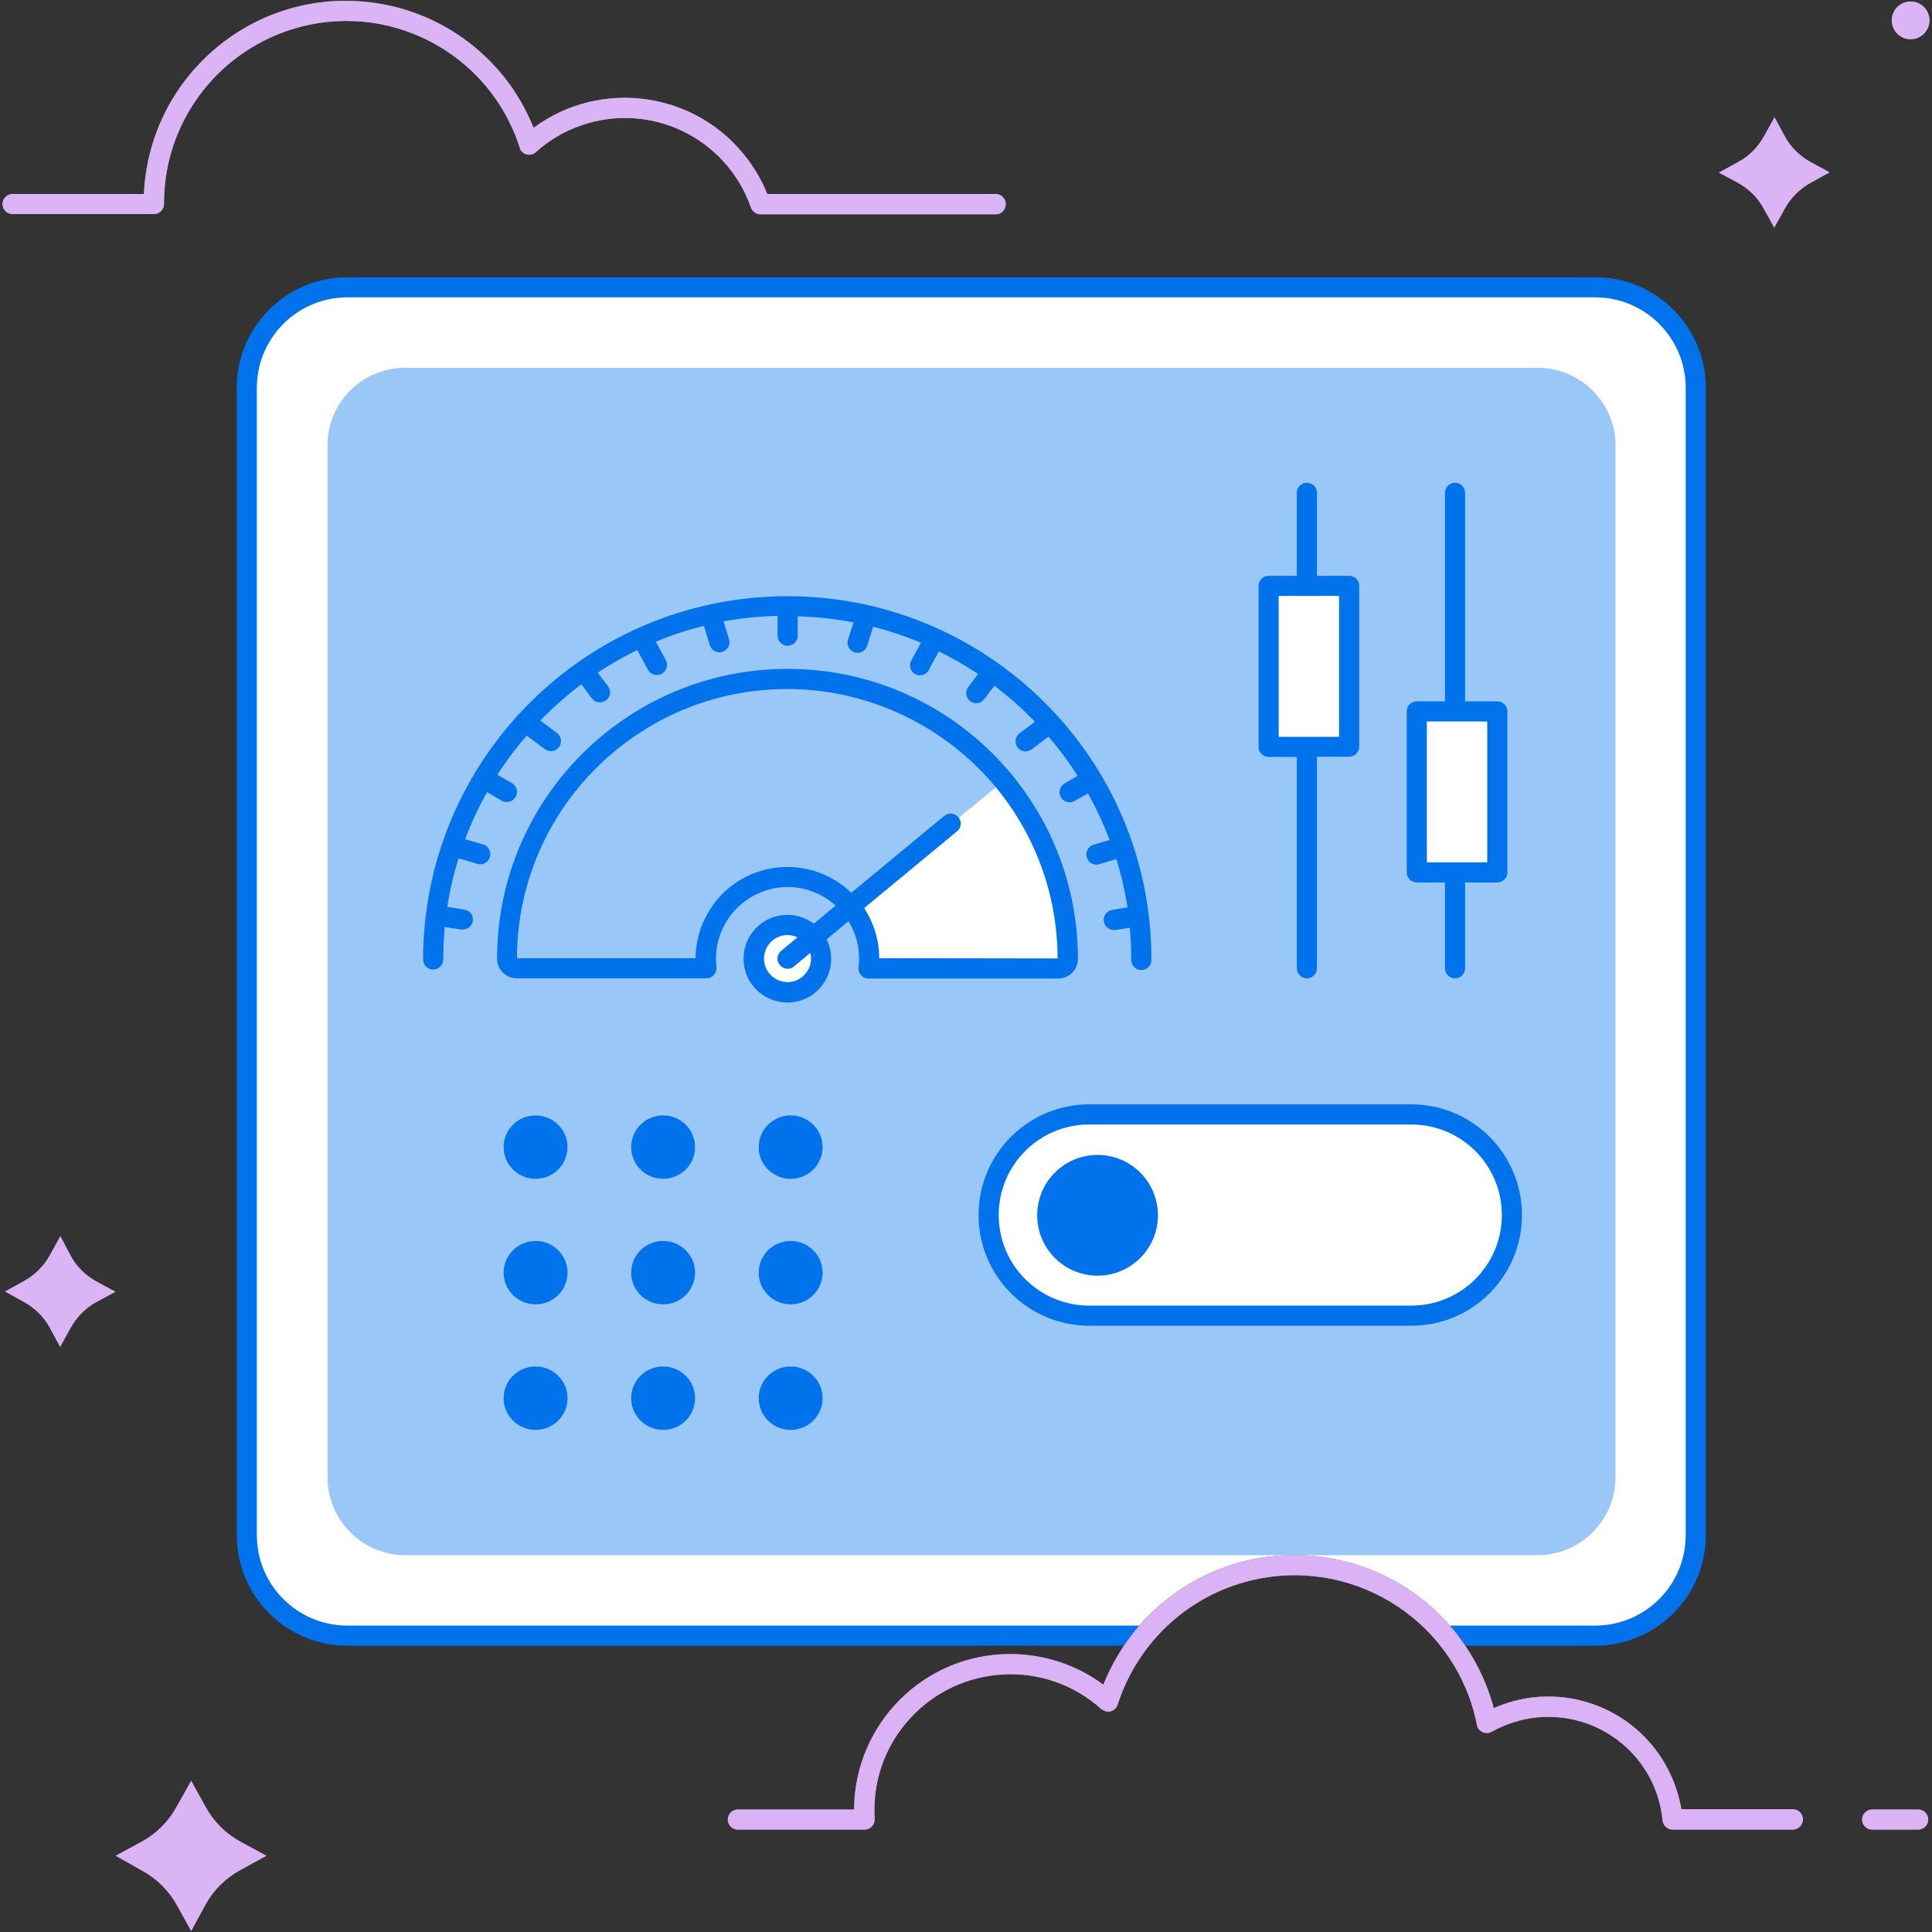 <svg id="Layer_1" xmlns="http://www.w3.org/2000/svg" viewBox="0 0 768 768"><rect x="0" y="0" width="768" height="768" fill="#333333" stroke="none"/><style>.st0{fill:#fff}.st1{opacity:.4}.st2{fill:#0073ec}.st3{fill:none}.st4{fill:#a644e5}</style><g id="Layer_2_1_"><g id="Illustrations"><path class="st0" d="M514.7 618.2c25.4 0 49.4 11.8 64.9 32h54.5c22.1 0 40-17.9 40-40v-456c0-22.1-17.9-40-40-40h-496c-22.1 0-40 17.9-40 40v456c0 22.1 17.9 40 40 40h311.5c15.6-20.2 39.6-32.1 65.1-32z"/><g class="st1"><path class="st2" d="M161.1 146.2h450.1c17.1 0 31 13.9 31 30.9v410.1c0 17.1-13.9 31-31 31H161.1c-17.1 0-30.9-13.9-30.9-31V177.1c-.1-17.1 13.8-30.9 30.9-30.9z"/></g><path class="st0" d="M395.7 306.6c-21.2-23.3-51.2-36.6-82.7-36.7-61.4 0-111.4 49.9-111.4 111.1 0 2.2 1.8 3.9 3.9 3.9h75.3c-.2-1.3-.2-2.6-.2-3.9.1-17.9 14.7-32.4 32.7-32.3 9.6.1 18.7 4.3 24.8 11.7l61-50c-1.1-1.3-2.2-2.6-3.4-3.8z"/><g class="st1"><path class="st2" d="M395.7 306.6c-21.2-23.3-51.2-36.6-82.7-36.7-61.4 0-111.4 49.9-111.4 111.1 0 2.2 1.8 3.9 3.9 3.9h75.3c-.2-1.3-.2-2.6-.2-3.9.1-17.9 14.7-32.4 32.7-32.3 9.6.1 18.7 4.3 24.8 11.7l61-50c-1.1-1.3-2.2-2.6-3.4-3.8z"/></g><path class="st0" d="M395.9 85.2h-93.6c-1.7 0-3.2-1.1-3.8-2.7-9.7-27.7-39.9-42.3-67.6-32.6-6.6 2.3-12.7 5.9-17.9 10.6-1.6 1.5-4.2 1.3-5.6-.3-.4-.4-.7-.9-.8-1.5-12.2-38.1-52.9-59.1-91-46.9-29.9 9.6-50.3 37.3-50.4 68.7V81.1c0 2.2-1.8 4-4 4H5c-2.2 0-4-1.8-4-4s1.8-4 4-4h52.2c2-44.3 39.5-78.7 83.9-76.7 31.5 1.4 59.3 21.1 71 50.4 27.1-20 65.4-14.3 85.4 12.9 3 4.1 5.6 8.6 7.5 13.4h90.8c2.2 0 4 1.8 4 4s-1.7 4.1-3.9 4.1z"/><ellipse class="st0" cx="313" cy="381" rx="13.4" ry="13.3"/><path class="st0" d="M313 269.9c21.3 0 42.1 6.1 60 17.5-46.5-30.3-109.4-21.8-145.9 21.6-.5.6-.9 1.5-.9 2.3 21.2-26.2 53.1-41.4 86.8-41.4zM423.8 376.8c-.9-24.2-9.7-47.4-25-66.2L338 360.4c-1.9-2.3-4.1-4.3-6.6-6 .6.5 1.3 1 1.9 1.5 7.4 6.2 11.7 15.4 11.7 25l78.9.9c0-1.6-.1-3.3-.1-5z"/><path class="st3" d="M313 243.8v9.1M283.2 246.9l2.8 8.7M256.6 256.3l4.3 8M233 268.1l5.5 7.3M211.6 289.2l7.3 5.5M193.5 310.3l7.9 4.6M182.1 337l8.7 2.6M174.9 364.1l9.1 1.5M343.5 246.9l-2.7 8.7M370.2 256.3l-4.3 8M393.8 268.1l-5.5 7.3M415.2 289.2l-7.3 5.5M433.3 310.3l-7.9 4.6M444.7 337l-8.7 2.6M451.9 364.1l-9.1 1.5"/><path class="st2" d="M313 237c-79.9 0-144.8 64.8-144.8 144.4 0 2.2 1.8 4 4 4s4-1.8 4-4c0-4.4.2-8.7.6-12.9l6.6 1h.6c2.2 0 4-1.8 4-4 0-2-1.4-3.6-3.4-3.9l-6.8-1.1c1-6.5 2.5-13 4.5-19.3l7.5 2.2c.4.1.8.2 1.1.2 2.2 0 4-1.8 4-4 0-1.8-1.2-3.4-2.9-3.9l-7.1-2.1c2.4-6.4 5.3-12.7 8.7-18.7l5.9 3.4c.6.4 1.3.5 2 .5 2.2 0 4-1.8 4-4 0-1.4-.8-2.8-2-3.5l-5.8-3.3c3.5-5.5 7.4-10.7 11.7-15.6l7.2 5.4c1.8 1.3 4.3 1 5.6-.8s1-4.3-.8-5.6l-6.6-5c5.1-5.2 10.5-10 16.3-14.4l4.2 5.6c1.3 1.8 3.8 2.1 5.6.8 1.8-1.3 2.1-3.8.8-5.6l-4.1-5.4c5-3.3 10.3-6.4 15.7-9l4.1 7.5c.9 2 3.2 3 5.3 2.1 2-.9 3-3.2 2.1-5.3l-.3-.6-3.8-7c6.2-2.6 12.6-4.7 19.1-6.3l2.4 7.7c.5 1.7 2.1 2.8 3.8 2.8.4 0 .8-.1 1.2-.2 2.1-.7 3.3-2.9 2.6-5l-2.2-7.1c7.1-1.3 14.3-2 21.5-2.2v7.9c0 2.2 1.8 4 4 4s4-1.8 4-4V245c7.4.2 14.9 1 22.2 2.4l-2.2 6.9c-.7 2.1.5 4.3 2.6 5 .4.1.8.2 1.2.2 1.7 0 3.3-1.1 3.8-2.8l2.4-7.6c6.5 1.7 12.8 3.8 19 6.4l-3.7 6.8c-1.2 1.8-.7 4.3 1.1 5.5 1.8 1.2 4.3.7 5.5-1.1l.3-.6 3.9-7.2c5.4 2.7 10.6 5.7 15.6 9L385 273c-1.4 1.7-1.2 4.2.5 5.6s4.2 1.2 5.6-.5c.1-.1.1-.2.2-.3l4-5.2c5.7 4.3 11.1 9.1 16.1 14.3l-6.1 4.6c-1.8 1.3-2.1 3.8-.8 5.6s3.8 2.1 5.6.8l6.7-5.1c4.2 4.9 8.1 10.1 11.6 15.6l-5.2 3c-1.9 1.1-2.6 3.5-1.5 5.5.7 1.2 2 2 3.5 2 .7 0 1.4-.2 2-.5l5.3-3c3.3 6 6.2 12.2 8.6 18.5l-6.4 1.9c-2.1.6-3.3 2.8-2.7 5 .5 1.7 2.1 2.9 3.9 2.9.4 0 .8-.1 1.1-.2l6.8-2c1.9 6.3 3.4 12.7 4.4 19.2l-6.1 1c-2.2.3-3.7 2.4-3.3 4.6.3 1.9 2 3.4 3.9 3.4h.6l5.8-.9c.4 4.2.6 8.5.6 12.8 0 2.2 1.8 4 4 4s4-1.8 4-4C457.9 301.8 392.9 237 313 237z"/><path class="st2" d="M313 265.9c-63.6 0-115.4 51.6-115.4 115.1 0 4.4 3.5 7.9 7.9 7.9h75.3c2.2 0 4-1.8 4-4v-.5c-.1-1.1-.2-2.3-.2-3.4.1-15.7 12.9-28.4 28.6-28.4 7 0 13.8 2.7 19 7.4l-8.7 7.2c-7.7-5.8-18.6-4.3-24.4 3.4s-4.3 18.6 3.4 24.4 18.6 4.3 24.4-3.4c4-5.3 4.6-12.3 1.7-18.2l8.7-7.2c2.8 4.5 4.2 9.6 4.2 14.9 0 1.1-.1 2.3-.2 3.4-.3 2.2 1.3 4.2 3.5 4.5h75.8c4.4 0 7.9-3.5 7.9-7.9-.1-63.7-51.8-115.3-115.5-115.2zm9.4 115.1c0 5.2-4.2 9.4-9.3 9.4-5.2 0-9.4-4.2-9.4-9.3 0-5.2 4.2-9.4 9.3-9.4 1.4 0 2.7.3 4 .9l-6.5 5.4c-1.7 1.4-2 3.9-.5 5.6.8.9 1.9 1.5 3.1 1.5.9 0 1.8-.3 2.5-.9l6.5-5.4c.2.7.3 1.5.3 2.2zm27.1-.1c0-7.1-2.1-14-6-19.9l37-30.6c1.7-1.4 1.9-4 .4-5.6-1.4-1.6-3.8-1.9-5.5-.5l-37 30.6c-14.5-14-37.6-13.6-51.6.8-6.5 6.8-10.2 15.8-10.3 25.2h-71c.1-59 48.2-107 107.4-107 30.4 0 59.3 12.9 79.8 35.4 17.8 19.6 27.7 45.2 27.7 71.7l-70.9-.1z"/><path class="st0" d="M433 443h128c22.1 0 40 17.9 40 40s-17.9 40-40 40H433c-22.1 0-40-17.9-40-40s17.9-40 40-40z"/><path class="st2" d="M561 527H433c-24.3 0-44-19.7-44-44s19.7-44 44-44h128c24.3 0 44 19.7 44 44s-19.7 44-44 44zm-128-80c-19.9 0-36 16.1-36 36s16.1 36 36 36h128c19.9 0 36-16.1 36-36s-16.1-36-36-36H433z"/><circle class="st2" cx="436.3" cy="483.1" r="24"/><ellipse class="st2" cx="212.9" cy="456" rx="12.7" ry="12.6"/><ellipse class="st2" cx="263.6" cy="456" rx="12.7" ry="12.6"/><ellipse class="st2" cx="314.3" cy="456" rx="12.7" ry="12.6"/><ellipse class="st2" cx="212.9" cy="505.9" rx="12.7" ry="12.6"/><ellipse class="st2" cx="263.6" cy="505.9" rx="12.7" ry="12.6"/><ellipse class="st2" cx="314.3" cy="505.9" rx="12.7" ry="12.6"/><ellipse class="st2" cx="212.9" cy="555.8" rx="12.7" ry="12.6"/><ellipse class="st2" cx="263.6" cy="555.8" rx="12.7" ry="12.6"/><ellipse class="st2" cx="314.3" cy="555.8" rx="12.7" ry="12.6"/><path class="st0" d="M504.3 232.9h32v64h-32z"/><path class="st2" d="M536.3 228.9h-12.8v-33c0-2.2-1.8-4-4-4s-4 1.8-4 4v33h-11.2c-2.2 0-4 1.8-4 4v64c0 2.2 1.8 4 4 4h11.2v84c0 2.2 1.8 4 4 4s4-1.8 4-4v-84.1h12.8c2.2 0 4-1.8 4-4v-64c0-2.1-1.8-3.9-4-3.9zm-4 64h-24v-56h24v56z"/><path class="st0" d="M563.2 282.8h32v64h-32z"/><path class="st2" d="M595.2 278.8h-12.8v-82.9c0-2.2-1.8-4-4-4s-4 1.8-4 4v82.9h-11.2c-2.2 0-4 1.8-4 4v64c0 2.2 1.8 4 4 4h11.2v34.1c0 2.2 1.8 4 4 4s4-1.8 4-4v-34.1h12.8c2.2 0 4-1.8 4-4v-64c0-2.2-1.8-4-4-4zm-4 64h-24v-56h24v56z"/><path class="st0" d="M76 707.9l5.7 10.3c3.2 5.9 8 10.7 13.9 13.9l10.3 5.6-10.4 5.7c-5.9 3.2-10.7 8-13.9 13.9L76 767.6l-5.7-10.3c-3.2-5.8-8.1-10.6-14-13.8L46 737.7l10.3-5.6c5.9-3.2 10.7-8 13.9-13.9l5.8-10.3zM762.5 727.3h-18.3c-2.2 0-4-1.8-4-4s1.8-4 4-4h18.3c2.2 0 4 1.8 4 4s-1.8 4-4 4z"/><path class="st2" d="M452.9 646.2H138.1c-19.9 0-36-16.1-36-36v-456c0-19.9 16.1-36 36-36h496c19.9 0 36 16.1 36 36v456c0 19.9-16.1 36-36 36h-57.8c2.2 2.5 4.3 5.2 6.2 8h51.6c24.3 0 44-19.7 44-44v-456c0-24.3-19.7-44-44-44h-496c-24.3 0-44 19.7-44 44v456c0 24.3 19.7 44 44 44h308.7c1.9-2.8 3.9-5.5 6.1-8z"/><path class="st0" d="M712.7 727.3h-47.8c-2.1 0-3.8-1.6-4-3.6-2.4-25.1-24.7-43.4-49.8-41-6.4.6-12.5 2.6-18.1 5.7-1.9 1.1-4.4.4-5.5-1.5-.2-.4-.4-.8-.4-1.2-7.9-40-46.8-66-86.8-58.1-26.4 5.2-47.8 24.4-56 50-.7 2.1-2.9 3.3-5 2.6-.5-.2-1-.5-1.5-.8-22.2-20-56.5-18.1-76.4 4.1-8.9 9.9-13.8 22.6-13.8 35.9 0 1.1 0 2.2.1 3.6.1 2.2-1.5 4.1-3.7 4.3H293.3c-2.2 0-4-1.8-4-4s1.8-4 4-4h46.2c.2-34.3 28.1-62 62.4-61.8 13.2.1 26.1 4.3 36.7 12.2 16.8-42 64.4-62.4 106.4-45.7 24 9.6 42.1 30 48.8 55 27.1-12 58.7.2 70.7 27.3 1.8 4.1 3.1 8.5 3.9 12.9h44.3c2.2 0 4 1.8 4 4s-1.8 4.1-4 4.1zM705.4 46.6l-4.2 7.6c-2.4 4.3-5.9 7.9-10.3 10.2l-7.6 4.2 7.6 4.1c4.3 2.4 7.9 5.9 10.2 10.2l4.2 7.6 4.2-7.6c2.4-4.3 5.9-7.8 10.2-10.2l7.6-4.2-7.6-4.1c-4.3-2.4-7.9-5.9-10.2-10.2l-4.1-7.6zM24 491.4l-4.2 7.6c-2.4 4.3-5.9 7.8-10.2 10.2L2 513.4l7.6 4.2c4.3 2.4 7.9 5.9 10.2 10.2l4.1 7.6 4.2-7.6c2.4-4.3 5.9-7.9 10.2-10.2l7.6-4.1-7.6-4.1c-4.3-2.4-7.9-5.9-10.2-10.2l-4.1-7.8z"/><ellipse class="st0" cx="759.5" cy="8.1" rx="7.5" ry="7.5"/><g class="st1"><path class="st4" d="M395.9 85.2h-93.6c-1.7 0-3.2-1.1-3.8-2.7-9.7-27.7-39.9-42.3-67.6-32.6-6.6 2.3-12.7 5.9-17.9 10.6-1.6 1.5-4.2 1.3-5.6-.3-.4-.4-.7-.9-.8-1.5-12.2-38.1-52.9-59.1-91-46.9-29.9 9.6-50.3 37.3-50.4 68.7V81.1c0 2.2-1.8 4-4 4H5c-2.2 0-4-1.8-4-4s1.8-4 4-4h52.2c2-44.3 39.5-78.7 83.9-76.7 31.5 1.4 59.3 21.1 71 50.4 27.1-20 65.4-14.3 85.4 12.9 3 4.1 5.6 8.6 7.5 13.4h90.8c2.2 0 4 1.8 4 4s-1.7 4.1-3.9 4.1z"/></g><g class="st1"><path class="st4" d="M76 707.9l5.7 10.3c3.2 5.9 8 10.7 13.9 13.9l10.3 5.6-10.4 5.7c-5.9 3.2-10.7 8-13.9 13.9L76 767.6l-5.7-10.3c-3.2-5.8-8.1-10.6-14-13.8L46 737.7l10.3-5.6c5.9-3.2 10.7-8 13.9-13.9l5.8-10.3z"/></g><g class="st1"><path class="st4" d="M705.4 46.6l-4.2 7.6c-2.4 4.3-5.9 7.9-10.3 10.2l-7.6 4.2 7.6 4.1c4.3 2.4 7.9 5.9 10.2 10.2l4.2 7.6 4.2-7.6c2.4-4.3 5.9-7.8 10.2-10.2l7.6-4.2-7.6-4.1c-4.3-2.4-7.9-5.9-10.2-10.2l-4.1-7.6zM24 491.4l-4.2 7.6c-2.4 4.3-5.9 7.8-10.2 10.2L2 513.4l7.6 4.2c4.3 2.4 7.9 5.9 10.2 10.2l4.1 7.6 4.2-7.6c2.4-4.3 5.9-7.9 10.2-10.2l7.6-4.1-7.6-4.1c-4.3-2.4-7.9-5.9-10.2-10.2l-4.1-7.8z"/><ellipse class="st4" cx="759.5" cy="8.1" rx="7.5" ry="7.5"/></g><path d="M762.5 727.3h-18.3c-2.2 0-4-1.8-4-4s1.8-4 4-4h18.3c2.2 0 4 1.8 4 4s-1.8 4-4 4z" opacity=".4" fill="#a644e5"/><path class="st4" d="M712.7 727.3h-47.8c-2.1 0-3.8-1.6-4-3.6-2.4-25.1-24.7-43.4-49.8-41-6.4.6-12.5 2.6-18.1 5.7-1.9 1.1-4.4.4-5.5-1.5-.2-.4-.4-.8-.4-1.2-7.9-40-46.8-66-86.8-58.1-26.4 5.2-47.8 24.4-56 50-.7 2.1-2.9 3.3-5 2.6-.5-.2-1-.5-1.5-.8-22.2-20-56.5-18.1-76.4 4.1-8.9 9.9-13.8 22.6-13.8 35.9 0 1.1 0 2.2.1 3.6.1 2.2-1.5 4.1-3.7 4.3H293.3c-2.2 0-4-1.8-4-4s1.8-4 4-4h46.2c.2-34.3 28.1-62 62.4-61.8 13.2.1 26.1 4.3 36.7 12.2 16.8-42 64.4-62.4 106.4-45.7 24 9.6 42.1 30 48.8 55 27.1-12 58.7.2 70.7 27.3 1.8 4.1 3.1 8.5 3.9 12.9h44.3c2.2 0 4 1.8 4 4s-1.8 4.1-4 4.1z" opacity=".41"/></g></g></svg>